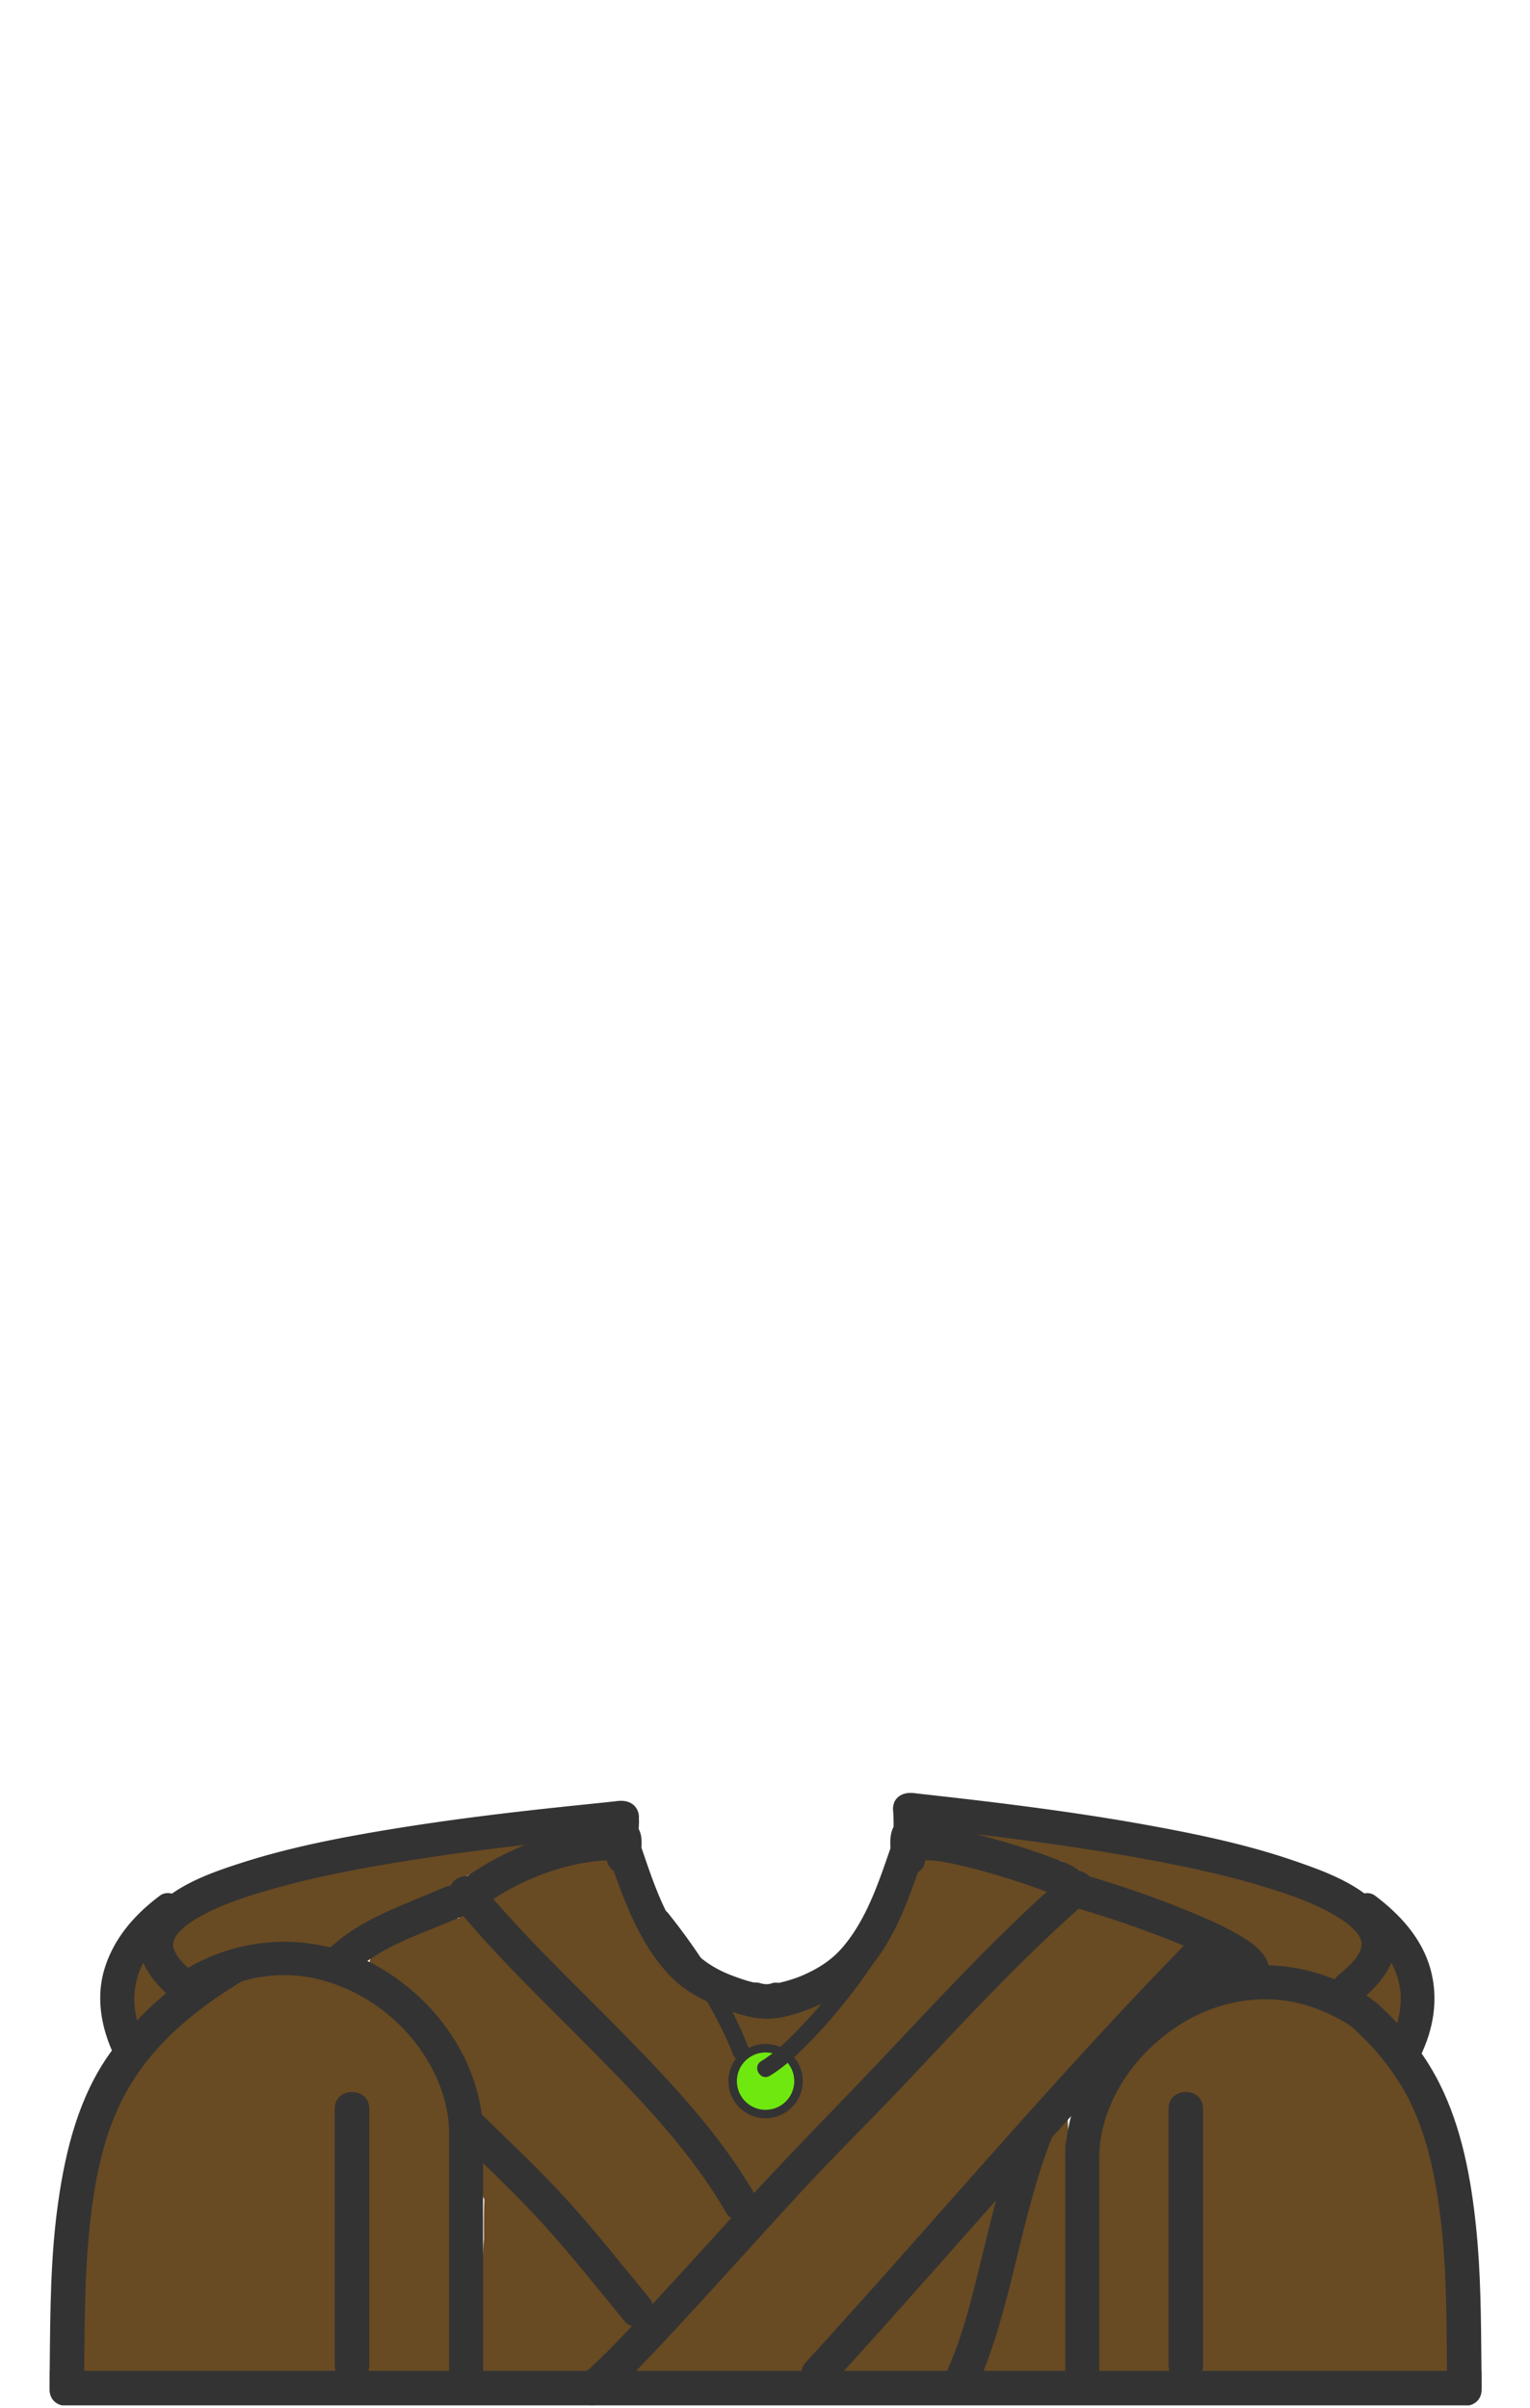 <svg width="901" height="1418" xmlns="http://www.w3.org/2000/svg"><g transform="translate(1 1)" fill="none" fill-rule="evenodd"><path d="M727.177 1146.814c-8.388-5.563-19.503-6.301-29.589-6.733-19.257-10.056-36.456-24.519-57.657-30.029-11.75-3.056-22.86-5.607-33.858-10.923-11.557-5.585-22.83-11.168-35.729-12.624-5.258-.593-9.713 4.57-10.12 9.443-.373.014-.748.009-1.12.027-3.493-4.837-10.938-7.183-15.585-1.754-12.613 14.738-27.611 28.669-35.451 46.755-1.331 3.073-1.735 6.283-.544 9.155a211.523 211.523 0 0 0-2.127 4.129c-2.795 2.804-5.594 5.604-8.444 8.358a171.628 171.628 0 0 1-6.758 6.198 8.94 8.94 0 0 0-3.215-.441c-1.314-1.785-3.167-3.146-5.366-3.623-11.857-2.569-25.915 3.394-35.255 12.714-12.672-4.987-25.789-8.533-39.347-6.855a42.673 42.673 0 0 1-3.16-2.361 125.865 125.865 0 0 1-10.327-9.562c-1.995-2.069-2.798-3.001-4-4.778-.264-.394-.51-.8-.737-1.216.513-5.795-3.889-9.735-8.74-10.589-3.208-6.863-6.434-13.68-10.339-20.156-1.681-6.092-3.577-12.11-6.456-17.653.515-1.235.734-2.65.526-4.245a39.973 39.973 0 0 0-.449-2.689l.086-.012c-.642-3.79-.8-7.699-1.354-11.513-.639-4.396-5.706-7.459-9.796-7.459a9.706 9.706 0 0 0-6.415 2.366c-3.844-.188-7.884.716-11.55 1.891-1.814.354-3.483 1.037-5.096 1.852-6.396 2.537-12.538 5.688-18.731 8.667-1.446.695-2.9 1.37-4.363 2.03l-.522.237-.354.144a57.57 57.57 0 0 1-2.346.88c-3.682-4.434-10.455-6.307-14.696-.868a94.685 94.685 0 0 0-1.57 2.07.077.077 0 0 1-.019-.014l-.157.256c-3.188 4.345-5.975 8.869-8.541 13.516a64.683 64.683 0 0 0-2.548 4.788c-2.148 4.171-4.171 8.42-6.185 12.714-5.924-1.108-12.178-1.085-18.073-.75-8.601.49-17.437 1.875-25.191 5.79-3.809 1.923-5.502 6.684-4.811 10.872-1.116 1.252-2.083 2.637-2.814 4.202-2.918 6.259-2.409 13.993 3.203 18.646 3.74 3.101 8.295 4.412 12.938 4.35 9.769 13.54 19.325 27.231 29.537 40.442a510.122 510.122 0 0 0 5.535 7.015c2.027 16.076 4.483 32.092 7.581 48.001 1.719 8.829 3.244 18.537 7.156 26.891-.325 7.715-.286 15.464-.25 23.206-.413 4.901-.713 9.809-.766 14.726-3.851 13.584-4.971 28.218-4.099 41.368.189 2.843 1.386 5.156 3.112 6.84.021 6.295.121 12.593.275 18.896.135 5.534 4.519 10.158 10.159 10.158 5.742 0 9.192-4.246 10.047-9.413.125-.037.246-.088.369-.133.438 2.683 1.967 5.188 4.773 6.804 9.965 5.739 21.207 7.289 32.548 6.431 11.489-.867 22.45-4.484 33.828-5.84 2.237-.262 4.481-.457 6.73-.585a8.76 8.76 0 0 0 2.465 1.019c10.935 2.581 24.374 3.338 36.145.228 2.652.15 5.303.277 7.955.358 15.215 10.04 35.68 4.005 52.327-.38 25.306-1.186 50.394-5.891 75.754-6.529 10.532.977 21.035 1.354 31.443-1.555 2.03 3.944 6.483 6.857 11.729 5.847.491-.095.984-.2 1.479-.308 4.11 2.67 10.238 2.166 13.641-1.514.613.116 1.224.264 1.829.466 4.819 1.617 11.667-1.824 12.497-7.095 6.896-43.838 3.199-88.002 1.04-132.057-.075-1.522-.418-2.86-.952-4.031-.219-7.562-.57-15.12-1.057-22.67 4.928-7.465 9.866-14.914 15.078-22.132 11.578-11.303 23.856-22.296 32.274-36.116 2.094-3.438 1.729-7.922-.579-11.118.117-.122.229-.247.346-.37a11.173 11.173 0 0 0 1.708-2.447c1.869-.323 3.741-.615 5.612-.846 7.063-.869 14.183-1.066 21.302-.909l.098.041c1.723.679 3.534.648 5.237.142 4.585.208 9.163.527 13.718.899 10.782.878 12.886-13.789 5.128-18.933zM370.496 1356.09c-9.731-11.081-19.105-22.464-27.516-34.534a231.06 231.06 0 0 1 9.97 3.659 7.793 7.793 0 0 0 2.271.528c5.835 7.919 11.685 15.826 17.901 23.459a53.821 53.821 0 0 0-2.626 6.888z" fill-opacity="1" fill="#684A23" fill-rule="nonzero"/><path d="M370.962 1068.63c-.583.456-1.172.899-1.763 1.341.608.936 1.199 1.729 1.763 2.292 3.557 3.557 4.37-7.051 0-3.633z" fill="#54361F" fill-rule="nonzero"/><path d="M852.048 1376.753c.63-1.152 1.347-2.229 2.035-3.38 2.337-3.908 1.769-7.77-.323-10.602 1.658-22.561-.527-45.03-5.618-67.036 3.241-3.143 4.679-8.694 1.878-12.533a286.046 286.046 0 0 1-3.94-5.546c.523-1.236.752-2.649.587-4.225-1.258-11.877-5.37-22.292-10.999-31.928-1.768-6.559-3.445-13.149-5.618-19.537-1.828-5.368-7.436-7.658-12.25-6.932a37.572 37.572 0 0 0-1.876-1.614 11.856 11.856 0 0 0-2.252-1.413c-3.611-4.293-7.234-8.575-10.72-12.925-.112-.181-.211-.367-.34-.538a54.333 54.333 0 0 0-2.352-2.88 190.848 190.848 0 0 1-4.421-5.924c-1.933-2.706-4.6-4.6-7.695-4.968-7.048-5.023-15.161-8.94-23.155-10.457.041-.37.067-.743.067-1.122-.003-4.454-.181-8.965-.979-13.23a1406.338 1406.338 0 0 0 15.152 7.104c1.704.786 3.48 1.239 5.22 1.272a130.913 130.913 0 0 1 4.438 3.536c2.112 1.759 4.154 3.6 6.12 5.52.206.757.493 1.52.896 2.281 3.05 5.779 7.181 10.949 11.747 15.602 5.727 5.837 17.064 1.574 17.638-5.938 6.193-1.092 10.236-8.445 7.122-15.177a65.191 65.191 0 0 0-.992-2.021c.129-2.533-.64-5.186-2.627-7.484-1.537-1.775-3.271-3.326-5.115-4.742a118.816 118.816 0 0 0-4.366-5.417c-.176-.2-.36-.393-.55-.579.683-4.04-1.413-7.943-4.894-10.492-19.795-14.508-36.489-33.924-60.252-41.851a147.947 147.947 0 0 0-7.771-3.519c-4.226-1.766-8.546-3.264-12.832-4.842a32.302 32.302 0 0 1-5.679 1.116c-11.654 1.234-24.086-2.066-35.177-6.813-6.53 2.864-14.325 2.584-21.098-.993a113.423 113.423 0 0 0-4.495-2.248c-.939-.351-3.873-1.536-4.539-1.764-3.927-1.337-7.895-2.548-11.919-3.56-8.627-2.17-17.427-4.073-26.22-5.443-13.393-2.087-26.313-6.133-39.345-9.745-5.306 3.249-11.992 4.31-18.655 3.079-7.92-1.464-15.413-4.537-23.333-6-2.789-.516-5.293-1.671-7.469-3.274-.905 1.429-1.442 3.092-1.598 4.8-.255.332-.49.672-.7 1.027-2.336 3.99-1.542 6.761 1.433 10.126 1.013 1.456 1.99 2.931 3.204 4.249 3.679 3.992 9.781 3.663 13.765.505 1.162-.734 2.396-1.348 3.626-1.965a8.029 8.029 0 0 0 1.285-.817c11.611 3.435 22.861 8.047 34.51 11.406 2.575 1.516 5.293 2.778 8.188 3.98 2.077.863 4.301.645 6.305-.23 6.102 1.774 12.331 3.034 18.573 4.252a185.471 185.471 0 0 1 14.021 8.011c10.166 6.43 21.994 10.181 33.155 14.467 11.288 4.336 21.963 9.722 33.564 13.3 3.471 1.07 6.96 2.074 10.45 3.072.355.219.719.447 1.073.664 7.444 4.533 15.046 8.791 22.75 12.86-1.356 3.555-.999 7.783 2.116 10.86-.009.845.07 1.69.234 2.519.4 2.004.819 3.996 1.289 5.973-.087-.055-.164-.124-.252-.175-5.089-2.981-10.708-.866-13.898 3.646-.717 1.013-1.445 2.153-2.206 3.322-11.427-4.696-24.087 1.276-33.862 8.503-2.522-3.021-6.75-5.112-10.687-3.626-22.269 8.406-29.199 35.861-33.358 56.88-6.057 30.599-12.386 61.919-6.923 93.101.445 2.548 1.848 4.414 3.709 5.625-4.838 10.18-4.102 22.342-2.887 33.255.79 7.076 2.147 14.016 3.117 20.975-3.715 6.864-.609 14.715 2.504 21.134 3.999 8.249 15.066 5.493 18.131-1.558 3.634.802 7.664-.25 10.154-3.44 4.844 1.05 9.761 1.592 14.34.186.569-.18 1.123-.403 1.658-.668 1.284.668 2.771 1.054 4.445 1.03 7.666-.104 15.179-1.376 22.667-2.793 4.537-.1 9.068-.316 13.566-.781 6.534 6.084 16.241 8.69 24.729 10.322 9.521 1.832 19.506 2.753 29.104 1.016 5.265-.952 8.243-7.076 7.21-11.971 3.65.412 7.325.704 11.01.882 13.594 3.042 27.452 5.032 40.702.932 5.927-1.834 8.848-8.319 6.692-13.654a10.4 10.4 0 0 0-.183-1.056c1.103-2.554 1.092-5.4-.122-8.093.09-.714.176-1.429.269-2.144.042-.301.071-.529.094-.727zM358.5 1068.5c-7.455.14-14.899.013-22.34-.252-1.417.134-2.834.273-4.247.444-.484.059-.846.101-1.124.133-2.796.408-5.589.833-8.381 1.271-8.115 1.271-16.242 2.509-24.409 3.404l-.644.069-.586.102c-1.794.308-3.587.623-5.375.972-2.98.582-5.954 1.201-8.938 1.763-15.222 2.863-30.26 3.89-45.68 4.695-3.508.183-7.026.297-10.528.587-1.164.097-7.038.98-.934-.044-1.708.286-3.551.49-5.202 1.035-7.337 2.421-13.117 4.899-21.112 5.321-3.135.165-6.142-.438-8.887-1.625a199.777 199.777 0 0 0-11.935 7.986c-1.627-1.026-3.503-1.668-5.388-1.76-9.32-.456-22.271 3.679-29.64 11.396-7.135 3.005-13.743 8.256-19.533 13.375-7.017 2.07-13.664 6.888-19.099 11.744-10.655 1.069-19.298 10.269-24.962 20.171-6.558 11.464-13.497 29.613-8.67 42.862l.07-.03c.279.815.596 1.634.954 2.457 4.587 10.542 22.492 2.945 18.567-7.828-.638-1.753-.719-3.915-.498-6.123.062.006.122.016.184.02 9.133.612 15.945-5.412 20.921-13.334 1.671-.703 3.3-1.52 4.88-2.441-2.886 4.831-5.064 10.009-5.494 15.616-11.161 11.452-20.654 24.594-31.555 36.32-.26.279-.499.564-.722.854-1.385.467-2.749 1.284-4.02 2.533-4.468 4.396-7.787 9.777-10.459 15.54-2.779 1.18-5.06 3.489-5.698 6.552-4.219 20.276-13.342 39.167-16.931 59.6-.351 1.994-.254 3.991.283 5.8-1.525 4.914-2.685 9.962-3.355 15.187-.566 4.403 3.519 8.713 7.458 9.796.794.218 1.557.327 2.297.36-.735 6.348-1.316 12.708-1.366 19.108-.028 3.551.111 7.439.75 11.222a9.044 9.044 0 0 0-1.012 4.213c.077 12.487 1.507 24.966 3.75 37.24.802 4.392 5.581 7.459 9.796 7.459 6.008 0 9.538-4.657 10.159-10.158.061-.537.107-1.074.156-1.608a10.148 10.148 0 0 0 4.599-4.273c.174-.1.34-.21.508-.319 2.227 3.512 5.102 6.563 8.596 7.868 4.139 2.608 9.936 3.501 14.432 3.927 22.103 2.084 43.801-3.389 65.849-3.563 3.604-.028 6.209-1.583 7.828-3.814.105.02.201.049.307.064 20.919 3.198 42.787 1.027 62.985 8.127 2.782.978 5.257.676 7.257-.415 5.954 2.921 14.875.103 15.071-8.456 4.956 1.057 10.516-1.233 11.841-7.027a98.61 98.61 0 0 0 1.183-6.181c1.59-1.797 2.573-4.139 2.567-6.679-.035-13.211-.742-26.396-1.395-39.583 1.981-1.715 3.347-4.143 3.426-7.148.54-20.467-2.669-40.656-4.741-60.955-.354-3.459-1.92-6.579-4.515-8.422-.234-1.99-.471-3.98-.71-5.97.316-.245.621-.5.895-.773 6.692-6.697 3.128-20.387 1.258-28.631-2.129-9.387-5.982-18.535-10.729-26.886-8.271-14.551-21.485-27.824-37.721-32.906-8.987-5.402-18.765-9.391-29.072-10.19-2.259-.176-4.552.77-6.353 2.244l-1.101-.498c10.021-7.243 18.632-17.139 28.416-24.243 3.406-2.473 7.004-4.669 10.823-6.444 3.477-1.616 11.327-.711 16.233-1.484 5.325-.84 9.519-3.196 13.213-7.098.985-1.04 1.892-2.145 2.878-3.182-.282.351.102.13.343-.096.707-.05 1.764-.186 1.919-.175 6.481.383 9.73-4.403 9.787-9.427a58.466 58.466 0 0 1 2.159-1.643 824.207 824.207 0 0 1 17.92-7.409c5.215-.973 10.527-1.429 15.765-2.307 8.345-1.399 16.24-5.213 24.042-8.319 3.805-1.517 7.952-3.209 12.178-4.227 5.438.321 10.879.583 16.345-.557 4.09-.855 6.469-4.166 7.113-7.839.317-.242.956-.747 1.132-.872 2.247-1.573 4.476-3.119 6.665-4.752-.632-.973-1.285-2.103-1.951-3.307a23.97 23.97 0 0 1-8.746 1.836z" fill="#684A23" fill-rule="nonzero"/><circle stroke="#333" stroke-width="5" fill="#6EE80F" fill-rule="nonzero" cx="449.841" cy="1224.663" r="19.397"/><path d="M452.314 1221.534c9.372-5.669 17.445-13.632 25.024-21.448 10.226-10.548 19.591-21.947 28.267-33.796 8.179-11.17 15.779-23 21.296-35.731 3.834-8.848 7.591-19.569 4.587-29.221-1.909-6.137-11.564-3.517-9.643 2.658 2.383 7.656-1.537 17.098-4.787 24.232-5.507 12.092-12.98 23.308-20.81 34-7.933 10.834-16.676 21.108-25.981 30.786-6.953 7.231-14.362 14.66-23 19.885-5.508 3.332-.485 11.982 5.047 8.635zm-11.924-15.129c-11.24-28.979-28.632-56.572-48.017-80.768-4.033-5.033-11.061 2.091-7.071 7.07 9.302 11.61 17.526 24.089 25.214 36.813 7.633 12.634 14.884 25.759 20.231 39.543 2.306 5.946 11.978 3.363 9.643-2.658zm431.007 185.861c-.255-27.135-.337-54.289-3.12-81.313-2.985-28.994-8.422-58.709-21.597-84.949-9.422-18.77-22.726-34.701-38.18-48.486-6.442 3.634-13.339 6.988-20.337 9.24 13.384 11.003 25.295 23.606 34.702 38.444 15.148 23.872 21.091 52.612 24.484 80.326 3.516 28.75 3.495 57.794 3.729 86.737.03 3.615.07 7.232.11 10.839.072 5.323 3.455 8.482 7.459 9.478 1.848.468 3.818.458 5.646 0 3.973-.995 7.274-4.154 7.213-9.478-.038-3.616-.079-7.223-.109-10.838z" fill="#333" fill-rule="nonzero"/><path d="M871.508 1406.152c.062 5.324-3.24 8.482-7.213 9.479H35.389c-3.972-.996-7.274-4.154-7.213-9.479.041-3.606.081-7.224.112-10.84h843.11c.029 3.617.07 7.224.11 10.84z" fill="#333" fill-rule="nonzero"/><path d="M687.147 1240.899v151.009c0 13.103 20.318 13.103 20.318 0v-2.01c0-13.104-20.318-13.104-20.318 0v2.01c0 13.103 20.318 13.103 20.318 0v-151.009c.001-13.102-20.318-13.102-20.318 0zm-491.014 0v151.009c0 13.103 20.318 13.103 20.318 0v-2.01c0-13.104-20.318-13.104-20.318 0v2.01c0 13.103 20.318 13.103 20.318 0v-151.009c0-13.102-20.318-13.102-20.318 0zm-75.256-85.88c-21.755 14.394-41.527 31.446-56.952 52.954-18.418 25.682-26.19 56.757-30.609 87.621-4.591 32.04-4.724 64.376-5.028 96.672-.031 3.615-.071 7.232-.112 10.839-.061 5.323 3.241 8.482 7.213 9.478 1.828.458 3.799.468 5.648 0 4.002-.995 7.385-4.154 7.457-9.478.041-3.616.082-7.224.111-10.839.244-27.135.335-54.289 3.119-81.313 2.794-27.155 8.137-55.601 21.496-79.697 16.91-30.539 44.909-52.079 74.937-69.372-9.176-1.774-18.362-3.955-27.28-6.865zM626.002 1103.723c-45.902 40.037-86.063 85.765-128.315 129.485-21.89 22.649-43.663 45.214-64.864 68.531-19.432 21.372-38.771 42.834-58.547 63.889-7.333 7.808-14.716 15.586-22.41 23.042-2.441 2.364-4.922 4.697-7.54 6.867-1.995 1.652 1.112-.82.358-.258-.376.281-.764.545-1.158.799-2.06 1.324 2.622-.664 3.079-.606-5.422-.686-10 5.067-10 10 0 5.969 4.593 9.316 10 10 7.621.964 16.012-9.342 20.773-13.995 10.28-10.047 20.067-20.606 29.843-31.141 24.409-26.303 48.297-53.083 72.604-79.479 20.088-21.814 41.289-42.529 61.638-64.1 35.215-37.329 69.953-75.114 108.681-108.892 4.11-3.585 3.656-10.486 0-14.143-4.048-4.048-10.038-3.578-14.142.001z" fill="#333" fill-rule="nonzero"/><path d="M266.393 1120.913c25.639 31.306 55.244 59.136 83.579 87.938 28.045 28.507 56.302 58.027 76.376 92.89 6.432 11.171 23.717 1.103 17.27-10.094-20.345-35.332-48.79-65.554-77.143-94.532-29.044-29.684-59.585-58.163-85.939-90.344-3.458-4.223-10.576-3.566-14.143 0-4.138 4.138-3.451 9.929 0 14.142zm432.749 20.904c-78.308 79.915-150.052 165.845-225.518 248.374-8.683 9.496 5.422 23.68 14.143 14.143 75.466-82.529 147.209-168.46 225.518-248.374 9.028-9.215-5.105-23.366-14.143-14.143z" fill="#333" fill-rule="nonzero"/><path d="M599.05 1252.894c-9.287 23.451-15.158 48.039-21.127 72.49-5.618 23.015-10.967 46.586-20.531 68.355-2.192 4.99-1.513 10.694 3.588 13.682 4.291 2.514 11.488 1.405 13.682-3.588 20.491-46.641 24.955-98.352 43.674-145.623 2.01-5.075-2.158-10.974-6.984-12.301-5.689-1.564-10.297 1.921-12.302 6.985zm-332.657 3.458c17.71 17.294 35.838 34.294 52.526 52.596 16.782 18.406 32.194 38.094 48.043 57.292 3.475 4.208 10.564 3.577 14.143 0 4.126-4.127 3.467-9.943 0-14.143-15.854-19.202-31.295-38.85-48.044-57.291-16.649-18.332-34.82-35.307-52.525-52.597-9.23-9.012-23.383 5.119-14.143 14.143z" fill="#333" fill-rule="nonzero"/><path d="M283.464 1398.787V1249.28c0-12.897-20-12.897-20 0v149.507c0 12.898 20 12.898 20 0z" fill="#333" fill-rule="nonzero"/><path d="M283.464 1252.511c-2.041-39.425-26.73-74.567-60.228-94.349-37.394-22.082-83.281-20.406-119.385 3.426-10.71 7.07-.704 24.397 10.095 17.27 15.436-10.189 32.641-16.371 51.23-16.631 16.886-.236 33.374 4.813 47.966 13.205 27.554 15.846 48.695 45.638 50.323 77.079.663 12.831 20.666 12.895 19.999 0zm362.895 149.225v-138.233c0-12.897-20-12.897-20 0v138.233c0 12.898 20 12.898 20 0z" fill="#333" fill-rule="nonzero"/><path d="M646.359 1266.734c1.643-31.715 22.857-60.86 50.323-77.08 14.146-8.354 30.232-12.976 46.613-13.204 18.97-.266 36.892 6.273 52.583 16.631 10.799 7.128 20.805-10.199 10.094-17.27-18.289-12.073-39.356-19.055-61.324-19.361-20.336-.285-40.529 5.853-58.06 15.935-33.604 19.325-58.205 55.26-60.229 94.35-.668 12.895 19.336 12.829 20-.001zm-283.715-207.005c4.78-.646.593-.093-.592.045-1.456.17-2.914.328-4.372.484-3.757.404-7.516.787-11.275 1.174-10.643 1.095-21.284 2.205-31.918 3.391-29.258 3.262-58.476 7.041-87.521 11.859-28.838 4.783-57.766 10.436-85.634 19.392-19.638 6.311-43.276 14.552-55.499 32.372-13.264 19.34 2.86 38.777 18.018 50.412 4.336 3.328 11.187.672 13.682-3.588 3.017-5.149.728-10.369-3.587-13.682 2.133 1.638-1.289-1.076-1.831-1.534a74.858 74.858 0 0 1-2.911-2.607 53.79 53.79 0 0 1-5.099-5.498c2.147 2.666-.062-.162-.519-.852a31.051 31.051 0 0 1-1.427-2.419c-.21-.392-.402-.792-.592-1.193-.769-1.615.983 2.451.342.814a21.213 21.213 0 0 1-.833-2.711c-.649-2.667-.042.221-.062.004a17.09 17.09 0 0 1-.039-2.229c.105-2.851-.462 2.321-.041.108.162-.849.414-1.679.696-2.494.728-2.104-1.238 2.516.054-.051.356-.706.768-1.383 1.194-2.049.22-.343.457-.676.692-1.009 1.002-1.414-1.642 2.063-.544.693a33.303 33.303 0 0 1 2.044-2.286c1.318-1.367 2.76-2.611 4.241-3.798-2.76 2.212.18-.102.86-.581a73.203 73.203 0 0 1 3.17-2.094c4.296-2.705 8.856-4.98 13.479-7.068.669-.302 4.688-2.007 1.938-.858a194.105 194.105 0 0 1 3.883-1.562 234.036 234.036 0 0 1 8.929-3.265c6.234-2.153 12.554-4.055 18.906-5.829 28.908-8.077 58.603-13.347 88.247-17.869 16.011-2.442 26.59-3.848 42.108-5.76 12.562-1.547 25.14-2.961 37.726-4.302 13.133-1.398 26.313-2.508 39.403-4.276 5.413-.731 8.282-7.586 6.984-12.301-1.589-5.776-6.903-7.713-12.3-6.983z" fill="#333" fill-rule="nonzero"/><path d="M93.185 1115.413c-14.907 11.168-27.139 25.057-32.65 43.157-5.301 17.41-1.71 35.74 6.095 51.744 2.388 4.897 9.249 6.185 13.682 3.588 4.961-2.906 5.977-8.782 3.587-13.682-5.591-11.464-7.52-23.959-4.079-36.333 3.543-12.745 13.074-23.426 23.459-31.205 4.353-3.262 6.58-8.574 3.587-13.682-2.518-4.3-9.308-6.863-13.681-3.587zm439.113-41.039c17.201 2.33 34.499 3.969 51.729 6.08 6.435.789 12.866 1.608 19.294 2.457l2.44.324c2.768.369-2.154-.291.632.085 5.38.727 10.756 1.48 16.128 2.258 15.015 2.171 29.998 4.561 44.932 7.23 28.944 5.177 57.947 11.248 85.886 20.533 5.892 1.958 11.721 4.108 17.452 6.498-2.688-1.12 1.371.616 2.037.915 1.213.544 2.416 1.11 3.615 1.685a126.192 126.192 0 0 1 7.234 3.768 91.403 91.403 0 0 1 5.895 3.62 75.834 75.834 0 0 1 2.646 1.863c.551.404 2.099 1.645-.377-.303.526.414 1.04.845 1.551 1.277a43.43 43.43 0 0 1 4.054 3.926c.598.657 2.608 3.306.368.333.58.77 1.104 1.579 1.599 2.406.34.566.642 1.155.931 1.749 1.039 2.125-.917-2.458-.13-.257.211.591.376 1.197.527 1.806.661 2.654.029-.403.061-.088.119 1.207-.328 5.588.23 1.484-.199 1.463-.615 2.888-1.124 4.271-.353.959 1.184-2.493-.042-.006-.346.686-.72 1.359-1.118 2.016-.417.7-.877 1.375-1.343 2.043-1.372 1.964 1.4-1.621-.704.881-1.395 1.656-2.927 3.191-4.503 4.673a71.543 71.543 0 0 1-2.437 2.168c-.539.464-3.957 3.168-1.808 1.519-4.315 3.313-6.604 8.532-3.588 13.682 2.495 4.26 9.346 6.916 13.682 3.588 15.585-11.964 30.68-30.911 17.991-50.659-11.643-18.122-35.847-26.754-55.164-33.393-27.692-9.516-56.601-15.544-85.36-20.787-29.111-5.307-58.43-9.449-87.79-13.107-10.97-1.366-21.951-2.641-32.937-3.88-3.959-.446-7.919-.887-11.877-1.339a731.44 731.44 0 0 1-4.429-.516c-1.212-.146-5.7-.743-.867-.088-5.397-.731-10.712 1.208-12.301 6.984-1.297 4.716 1.572 11.569 6.985 12.301z" fill="#333" fill-rule="nonzero"/><path d="M798.62 1132.683c10.577 7.925 19.564 18.416 23.458 31.205 3.706 12.171 1.409 25.079-4.079 36.333-2.39 4.899-1.374 10.775 3.588 13.682 4.434 2.597 11.293 1.31 13.682-3.588 7.949-16.3 11.018-34.04 6.096-51.744-5.019-18.049-18.004-32.185-32.65-43.157-4.373-3.276-11.162-.713-13.682 3.588-2.993 5.106-.766 10.419 3.587 13.681zm-592.345 28.789c17.211-16.813 42.475-23.983 64.009-33.485 4.989-2.201 6.104-9.385 3.587-13.682-2.984-5.095-8.695-5.788-13.682-3.588-22.984 10.143-49.368 18.355-68.057 36.612-9.237 9.025 4.915 23.156 14.143 14.143z" fill="#333" fill-rule="nonzero"/><path d="M279.263 1124.721c21.214-16.66 50.159-28.848 77.248-30.089 12.842-.588 12.899-20.591 0-20-32.828 1.504-65.757 15.817-91.39 35.946-4.294 3.373-3.507 10.635 0 14.143 4.197 4.196 9.859 3.363 14.142 0zm245.693-59.99c.183 3.957.426 7.948.184 11.908-.11 1.15-.048.715.188-1.306l-.071.3a8.732 8.732 0 0 1 2.236-3.751c-4.787 5.399 10.729-8.438 1.375-1.215-7.174 5.541-5.578 14.518-5.097 22.611.762 12.814 20.767 12.889 20 0-.231-3.896-.525-7.822-.365-11.728.091-1.146.018-.7-.221 1.339-.148.984-2.811 3.956-4.134 4.979-1.078.832-3.004 1.25-2.015.851 2.93-1.18 2.035-.694 4.506-2.622 5.531-4.316 3.684-15.511 3.413-21.366-.593-12.84-20.596-12.898-19.999 0z" fill="#333" fill-rule="nonzero"/><path d="M525.145 1082.492c-7.643 21.576-14.504 44.998-29.502 62.838-6.538 7.777-14.153 12.689-23.352 16.769-4.698 2.084-9.818 3.624-14.852 4.797-2.571.599-3.217.667-5.415.801-1.025.063-2.05.021-3.073-.029 1.982.098-1.189-.353-1.72-.532-12.245-4.164-17.457 15.158-5.316 19.285 11.001 3.74 24.167-.522 34.492-4.548 11.552-4.504 21.808-10.296 30.521-19.238 19.735-20.256 28.294-48.83 37.501-74.825 1.821-5.142-2.015-10.934-6.984-12.301-5.541-1.526-10.482 1.849-12.3 6.983zm-169.843-10.229c-.317 6.697-1.952 16.136 4.975 20.214 4.66 2.744 11.81 1.082 14.058-4.124.46-1.066.914-2.098 1.305-3.179.056-.156.114-.312.174-.466-.597 1.547-.906 2.72-2.265 3.859l-4.413 2.571.042-.01-7.706-1.008.04.021-3.588-3.587c-.818-2.328-1.121-3.031-.91-2.111-.265-2.359-.364-3.025-.295-1.998.043.718.016 1.441.002 2.159-.054 2.747-.238 5.494-.404 8.236-.33 5.446 4.798 10 10 10 5.701 0 9.67-4.562 10-10 .387-6.39 2.273-16.271-4.75-19.989-4.707-2.492-11.631-1.286-13.976 4.014-.463 1.048-.91 2.084-1.297 3.155-.058.161-.117.32-.178.479.958-2.501 1.131-3.246 4.209-5.297l5.047-1.365-.048.004 5.047 1.366a.535.535 0 0 0-.045-.027l3.587 3.588c.839 2.309 1.136 3.005.89 2.091.276 2.344.367 3.002.271 1.973-.065-.732-.053-1.475-.053-2.21-.001-2.787.149-5.576.281-8.359.258-5.449-4.744-10-10-10-5.647 0-9.742 4.556-10 10z" fill="#333" fill-rule="nonzero"/><path d="M355.659 1087.371c9.313 26.288 18.009 54.038 37.501 74.825 8.711 9.29 19.52 14.778 31.195 19.408 9.942 3.941 23.501 8.571 34.127 4.815 5.135-1.814 8.508-6.763 6.984-12.301-1.367-4.973-7.158-8.802-12.301-6.984-.729.258-1.436.444-2.193.598 2.426-.491-.423-.118-.868-.116-2.714.012-2.439-.087-4.766-.529-5.361-1.021-10.583-2.814-15.666-4.769-8.844-3.4-16.695-8.213-23.339-15.299-16.496-17.592-23.529-42.78-31.389-64.965-1.818-5.133-6.759-8.509-12.301-6.984-4.969 1.368-8.806 7.159-6.984 12.301zm188.22 7.421c2.801-.843-2.181.023.497-.135 1.234-.072 2.477-.008 3.709.065.732.043 5.196.572 2.661.222 2.076.287 4.14.661 6.198 1.052 8.851 1.675 17.581 4.014 26.232 6.501a417.345 417.345 0 0 1 25.646 8.262c1.688.606 3.369 1.234 5.045 1.875.858.328 5.87 2.396 3.242 1.271 1.964.841 3.97 1.717 5.753 2.906 10.763 7.181 20.765-10.15 10.094-17.27-5.081-3.391-11.377-5.328-17.066-7.432-9.006-3.328-18.178-6.223-27.396-8.899-9.25-2.685-18.604-5.109-28.082-6.846-6.837-1.252-14.972-2.929-21.85-.858-12.317 3.708-7.065 23.013 5.317 19.286z" fill="#333" fill-rule="nonzero"/><path d="M634.733 1123.237c18.431 5.497 36.675 11.748 54.548 18.854 8.709 3.463 17.567 7.361 26.076 12.011 1.673.914 3.313 1.885 4.935 2.886.742.459 1.47.94 2.196 1.424.396.264 3.27 2.391 1.188.772 1.072.84 2.087 1.75 3.038 2.724.478.484 1.75 2.166-.083-.268.398.528.717 1.107 1.007 1.7 2.397 4.893 9.242 6.188 13.682 3.588 4.955-2.902 5.986-8.787 3.588-13.682-3.294-6.722-10.696-11.3-16.902-14.966-9.481-5.601-19.755-9.888-29.919-14.065-18.938-7.784-38.417-14.413-58.036-20.264-12.392-3.694-17.647 15.61-5.318 19.286z" fill="#333" fill-rule="nonzero"/><path d="M717.5 1150.5c-.359 0-.704.021-1.044.051-1.448-.962-3.261-1.551-5.456-1.551-12.897 0-12.897 20 0 20 .359 0 .704-.021 1.044-.051 1.448.962 3.261 1.551 5.456 1.551 12.897 0 12.897-20 0-20z" fill="#333" fill-rule="nonzero"/><path d="M0 0h899v1416H0z"/></g></svg>
